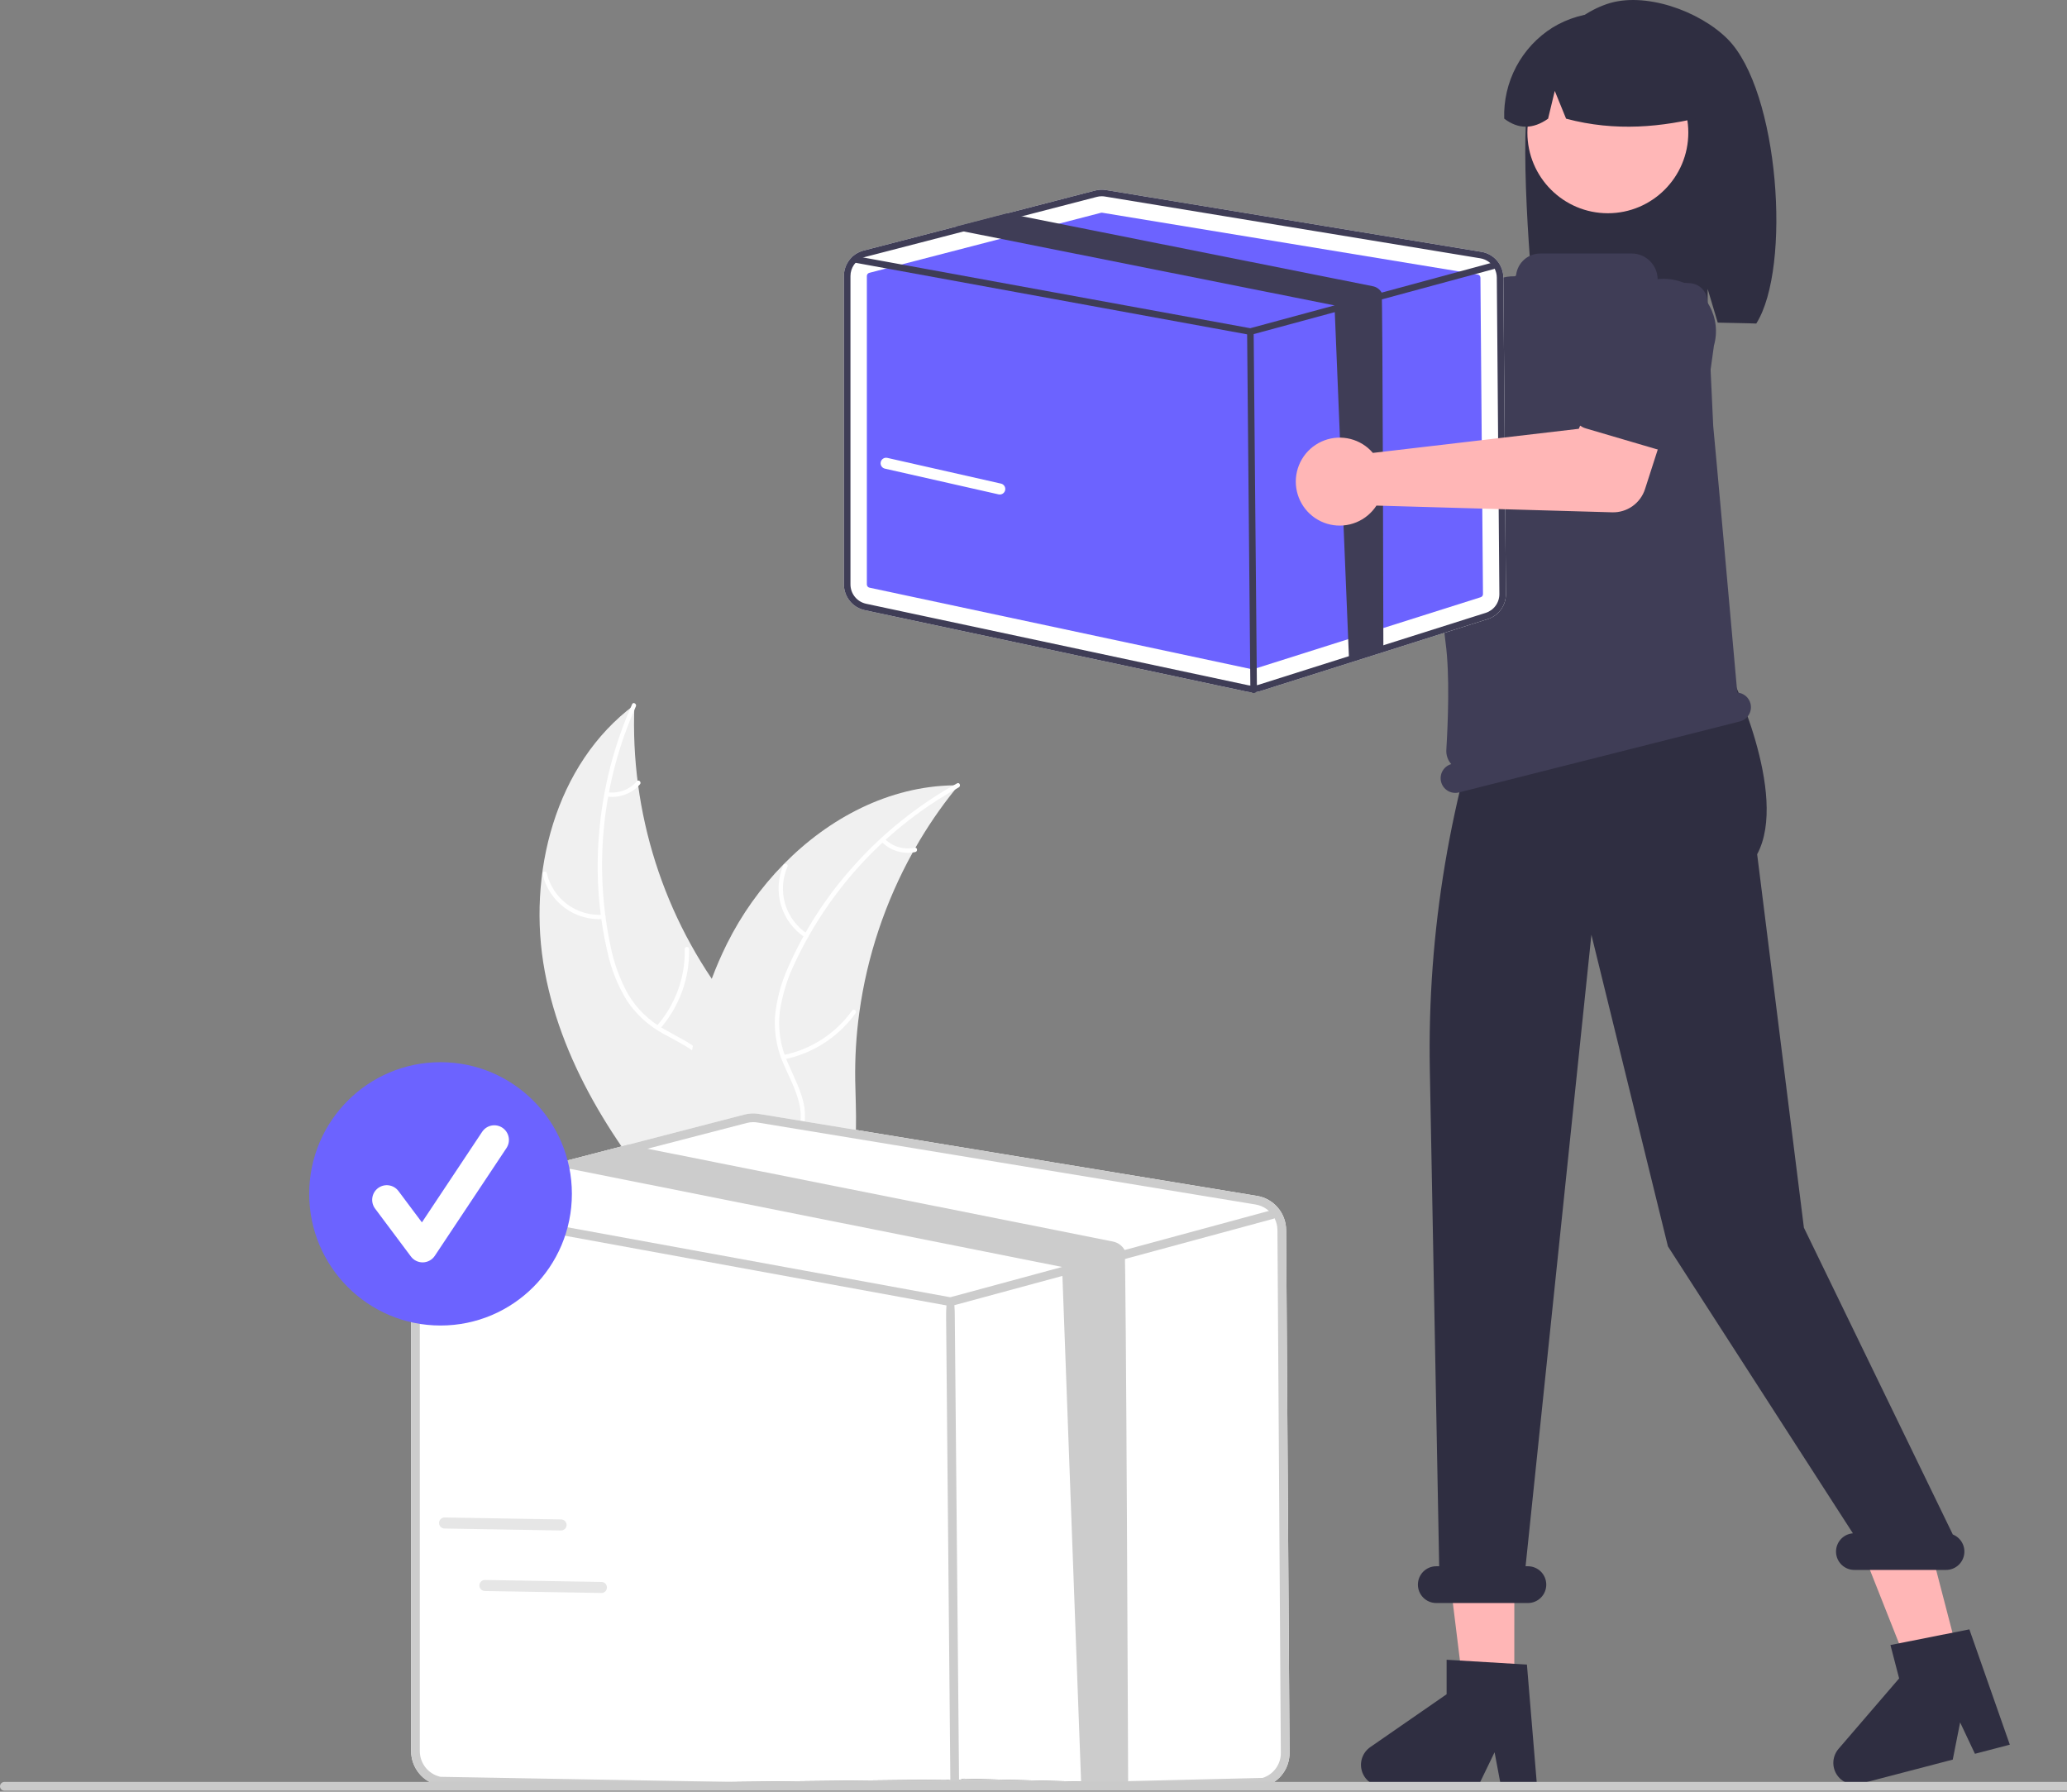 <svg width="225" height="195" viewBox="0 0 225 195" fill="none" xmlns="http://www.w3.org/2000/svg">
<rect x="0" y="0" width="225" height="195" fill="#808080" stroke="none"/>
<g clip-path="url(#clip0_47_427)">
<path d="M59.3 105.726C57.329 95.152 60.432 83.122 69.059 76.721C68.57 88.409 72.221 99.894 79.368 109.143C82.137 112.7 85.586 116.367 85.479 120.878C85.412 123.684 83.898 126.298 81.902 128.268C79.906 130.238 77.448 131.658 75.019 133.056L74.641 133.645C67.521 125.596 61.271 116.3 59.3 105.726Z" fill="#F0F0F0"/>
<path d="M69.216 76.883C65.592 85.012 64.615 94.079 66.425 102.797C66.782 104.68 67.432 106.496 68.353 108.176C69.302 109.784 70.664 111.108 72.297 112.01C73.802 112.882 75.443 113.599 76.71 114.822C77.35 115.458 77.848 116.223 78.173 117.065C78.497 117.907 78.64 118.809 78.592 119.711C78.531 121.961 77.668 124.054 76.752 126.073C75.736 128.313 74.644 130.625 74.71 133.144C74.718 133.449 74.245 133.444 74.237 133.139C74.122 128.756 77.284 125.236 77.989 121.03C78.317 119.068 78.058 116.994 76.681 115.473C75.478 114.142 73.786 113.402 72.255 112.532C70.649 111.675 69.277 110.438 68.259 108.927C67.256 107.299 66.537 105.512 66.132 103.642C65.154 99.447 64.841 95.123 65.203 90.83C65.589 85.928 66.809 81.129 68.81 76.639C68.934 76.361 69.339 76.607 69.216 76.883L69.216 76.883Z" fill="white"/>
<path d="M65.678 100.024C64.177 100.13 62.688 99.698 61.476 98.805C60.264 97.912 59.408 96.616 59.062 95.149C58.993 94.852 59.45 94.73 59.519 95.028C59.84 96.394 60.637 97.601 61.767 98.431C62.897 99.26 64.286 99.657 65.683 99.55C65.986 99.527 65.98 100.001 65.678 100.024Z" fill="white"/>
<path d="M71.475 111.669C73.512 109.36 74.606 106.367 74.539 103.286C74.532 102.981 75.005 102.986 75.012 103.291C75.076 106.497 73.931 109.61 71.806 112.008C71.603 112.236 71.274 111.896 71.475 111.669V111.669Z" fill="white"/>
<path d="M66.143 86.223C66.732 86.303 67.332 86.235 67.889 86.026C68.445 85.817 68.941 85.472 69.332 85.023C69.532 84.792 69.861 85.132 69.663 85.362C69.229 85.856 68.681 86.236 68.066 86.468C67.452 86.701 66.79 86.78 66.138 86.697C66.076 86.694 66.017 86.668 65.974 86.623C65.931 86.579 65.906 86.519 65.904 86.457C65.905 86.394 65.931 86.335 65.976 86.291C66.02 86.247 66.081 86.222 66.143 86.223H66.143Z" fill="white"/>
<path d="M104.335 85.468C104.214 85.615 104.094 85.763 103.974 85.915C102.363 87.909 100.916 90.031 99.648 92.26C99.547 92.431 99.447 92.606 99.352 92.779C96.353 98.182 94.381 104.096 93.537 110.221C93.203 112.658 93.055 115.117 93.093 117.577C93.146 120.975 93.474 124.654 92.435 127.778C92.33 128.106 92.205 128.426 92.061 128.738L75.388 134.062C75.344 134.055 75.301 134.052 75.257 134.045L74.601 134.288C74.59 134.161 74.582 134.03 74.571 133.903C74.564 133.829 74.561 133.755 74.555 133.681C74.552 133.632 74.549 133.582 74.543 133.538C74.542 133.522 74.541 133.505 74.541 133.492C74.535 133.448 74.534 133.406 74.53 133.366C74.48 132.63 74.434 131.893 74.396 131.153C74.395 131.149 74.395 131.149 74.398 131.144C74.112 125.512 74.292 119.806 75.331 114.308C75.362 114.143 75.392 113.974 75.431 113.806C75.913 111.331 76.596 108.899 77.473 106.535C77.958 105.242 78.507 103.975 79.12 102.738C80.708 99.544 82.788 96.621 85.283 94.076C90.257 89.002 96.794 85.579 103.8 85.471C103.979 85.468 104.155 85.466 104.335 85.468Z" fill="#F0F0F0"/>
<path d="M104.365 85.692C96.588 89.996 90.362 96.646 86.57 104.699C85.724 106.418 85.152 108.26 84.878 110.157C84.67 112.014 84.962 113.893 85.724 115.598C86.402 117.203 87.281 118.765 87.558 120.507C87.687 121.401 87.626 122.311 87.379 123.18C87.132 124.048 86.704 124.854 86.124 125.545C84.724 127.305 82.777 128.456 80.834 129.515C78.676 130.69 76.416 131.877 74.955 133.929C74.778 134.177 74.404 133.887 74.581 133.639C77.122 130.07 81.761 129.168 84.85 126.235C86.291 124.866 87.33 123.054 87.144 121.009C86.982 119.22 86.077 117.608 85.376 115.989C84.609 114.337 84.257 112.521 84.352 110.7C84.529 108.795 85.028 106.934 85.829 105.197C87.568 101.257 89.915 97.616 92.783 94.406C96.035 90.726 99.893 87.63 104.187 85.252C104.453 85.105 104.629 85.546 104.365 85.692Z" fill="white"/>
<path d="M87.639 102.034C86.377 101.213 85.448 99.969 85.017 98.525C84.585 97.081 84.68 95.53 85.285 94.149C85.408 93.87 85.846 94.049 85.723 94.328C85.158 95.613 85.069 97.058 85.474 98.402C85.878 99.746 86.748 100.901 87.928 101.658C88.184 101.823 87.894 102.198 87.639 102.034H87.639Z" fill="white"/>
<path d="M85.273 114.83C88.286 114.216 90.957 112.486 92.754 109.985C92.932 109.737 93.307 110.027 93.129 110.275C91.254 112.873 88.471 114.668 85.333 115.3C85.034 115.36 84.975 114.89 85.273 114.83V114.83Z" fill="white"/>
<path d="M96.301 91.295C96.723 91.715 97.243 92.023 97.813 92.191C98.383 92.36 98.986 92.384 99.568 92.261C99.866 92.197 99.925 92.668 99.629 92.731C98.985 92.864 98.319 92.837 97.689 92.652C97.059 92.467 96.483 92.13 96.013 91.671C95.965 91.631 95.933 91.575 95.925 91.513C95.917 91.451 95.933 91.389 95.969 91.338C96.008 91.289 96.064 91.256 96.126 91.248C96.189 91.24 96.251 91.257 96.301 91.295V91.295Z" fill="white"/>
<path d="M130.524 27.643C130.58 27.89 130.617 28.14 130.633 28.392L150.182 39.694L154.933 36.953L159.999 43.599L152.058 49.272C151.416 49.73 150.644 49.968 149.856 49.948C149.069 49.929 148.308 49.654 147.69 49.165L127.532 33.227C126.622 33.564 125.632 33.616 124.692 33.376C123.752 33.135 122.907 32.613 122.271 31.88C121.634 31.146 121.235 30.236 121.127 29.27C121.019 28.304 121.207 27.328 121.666 26.471C122.125 25.615 122.833 24.919 123.696 24.475C124.56 24.032 125.537 23.863 126.499 23.99C127.461 24.117 128.361 24.535 129.08 25.188C129.799 25.84 130.303 26.697 130.524 27.643V27.643Z" fill="#FFB6B6"/>
<path d="M150.453 38.447C150.515 38.158 150.639 37.887 150.815 37.651C150.991 37.414 151.216 37.219 151.475 37.078L160.5 32.149C161.702 31.24 163.214 30.846 164.706 31.053C166.197 31.26 167.546 32.051 168.456 33.253C169.367 34.456 169.764 35.971 169.561 37.466C169.359 38.961 168.573 40.315 167.375 41.231L160.142 48.596C159.936 48.806 159.686 48.969 159.411 49.074C159.136 49.179 158.842 49.223 158.548 49.204C158.255 49.184 157.969 49.102 157.71 48.962C157.451 48.822 157.225 48.627 157.048 48.392L150.82 40.116C150.643 39.88 150.518 39.609 150.455 39.321C150.392 39.033 150.391 38.735 150.453 38.447Z" fill="#3F3D56"/>
<path d="M166.577 9.794C167.876 5.646 170.829 1.842 174.912 0.44C178.996 -0.962 184.977 1.173 188.047 4.24C193.663 9.85 195.034 29.122 191.175 35.212C190.408 35.172 187.759 35.141 186.982 35.112L185.884 31.442V35.076C179.821 34.888 173.509 35.006 167.193 35.127C166.627 30.816 165.278 13.942 166.577 9.794Z" fill="#2F2E41"/>
<path d="M164.839 183.895H159.31L156.679 162.517L164.841 162.517L164.839 183.895Z" fill="#FFB6B6"/>
<path d="M213.249 180.449L207.898 181.847L199.972 161.825L207.869 159.762L213.249 180.449Z" fill="#FFB6B6"/>
<path d="M182.774 52.592L184.027 55.857L183.777 59.122L159.254 67.635L160.471 53.346L163.227 50.08L182.774 52.592Z" fill="#FFB6B6"/>
<path d="M175.02 23.208C179.858 23.208 183.779 19.278 183.779 14.43C183.779 9.581 179.858 5.651 175.02 5.651C170.183 5.651 166.262 9.581 166.262 14.43C166.262 19.278 170.183 23.208 175.02 23.208Z" fill="#FFB7B7"/>
<path d="M169.002 2.999C170.685 1.97 172.613 1.414 174.584 1.388C176.554 1.362 178.496 1.867 180.206 2.85C181.915 3.834 183.329 5.26 184.301 6.979C185.272 8.697 185.765 10.646 185.728 12.621C180.954 13.844 175.866 14.356 170.474 12.916L169.242 9.893L168.515 12.918C166.865 14.081 165.273 14.079 163.739 12.912C163.674 10.942 164.126 8.99 165.049 7.25C165.973 5.511 167.336 4.045 169.002 2.999Z" fill="#2F2E41"/>
<path d="M167.313 194.419H163.389L162.689 190.706L160.895 194.419H150.488C149.989 194.419 149.503 194.26 149.101 193.963C148.699 193.667 148.402 193.25 148.254 192.772C148.105 192.295 148.113 191.783 148.276 191.31C148.439 190.837 148.748 190.429 149.158 190.145L157.469 184.392V180.638L166.211 181.161L167.313 194.419Z" fill="#2F2E41"/>
<path d="M218.776 189.88L214.979 190.872L213.367 187.456L212.565 191.503L202.494 194.134C202.012 194.26 201.501 194.228 201.038 194.043C200.575 193.858 200.182 193.529 199.919 193.105C199.655 192.681 199.533 192.183 199.572 191.684C199.61 191.186 199.807 190.713 200.132 190.334L206.727 182.666L205.782 179.034L214.373 177.33L218.776 189.88Z" fill="#2F2E41"/>
<path d="M212.57 167.004L196.361 133.613L191.272 92.972C194.781 86.442 188.265 73.154 188.265 73.154V67.575L163.025 72.347V72.347C157.862 86.459 155.359 101.41 155.642 116.438L156.659 170.461H156.34C155.811 170.461 155.303 170.672 154.928 171.047C154.554 171.422 154.344 171.931 154.344 172.462C154.344 172.993 154.554 173.501 154.928 173.877C155.303 174.252 155.811 174.463 156.34 174.463H166.321C166.85 174.463 167.358 174.252 167.732 173.877C168.107 173.501 168.317 172.993 168.317 172.462C168.317 171.931 168.107 171.422 167.732 171.047C167.358 170.672 166.85 170.461 166.321 170.461H166.064L173.229 101.734L181.56 135.649L201.694 166.876C201.18 166.916 200.702 167.154 200.36 167.54C200.018 167.926 199.838 168.43 199.859 168.946C199.879 169.462 200.099 169.949 200.471 170.307C200.843 170.664 201.338 170.863 201.853 170.861H211.834C212.299 170.862 212.748 170.7 213.106 170.404C213.464 170.107 213.708 169.695 213.795 169.238C213.882 168.781 213.808 168.308 213.584 167.9C213.361 167.493 213.002 167.176 212.57 167.004H212.57Z" fill="#2F2E41"/>
<path d="M190.547 76.574H190.547C190.464 76.248 190.28 75.956 190.022 75.741C189.763 75.525 189.443 75.398 189.108 75.376C188.775 71.564 186.577 47.114 186.493 46.397L186.49 46.367L185.853 32.739C185.83 32.244 185.626 31.775 185.28 31.421C184.933 31.067 184.469 30.854 183.976 30.822L180.614 30.602C180.568 30.6 180.524 30.581 180.492 30.547C180.46 30.514 180.442 30.47 180.442 30.423C180.442 30.051 180.369 29.683 180.227 29.339C180.085 28.995 179.877 28.683 179.614 28.42C179.352 28.157 179.04 27.948 178.697 27.805C178.354 27.663 177.986 27.59 177.615 27.59H167.661C167.017 27.59 166.394 27.826 165.911 28.254C165.428 28.681 165.117 29.271 165.036 29.912C165.032 29.956 165.011 29.997 164.978 30.026C164.945 30.056 164.902 30.072 164.857 30.071L164.856 30.071C163.725 30.047 162.623 30.431 161.75 31.152C160.878 31.874 160.292 32.885 160.099 34.002C158.738 41.937 156.011 59.947 157.359 69.96C157.829 73.445 157.615 78.687 157.438 81.604C157.42 81.885 157.458 82.168 157.55 82.435C157.641 82.702 157.785 82.948 157.971 83.16C157.574 83.275 157.237 83.539 157.031 83.898C156.825 84.257 156.766 84.682 156.867 85.084H156.867C156.97 85.495 157.233 85.849 157.596 86.067C157.96 86.284 158.395 86.348 158.806 86.245L189.389 78.517C189.8 78.414 190.152 78.151 190.37 77.786C190.587 77.422 190.651 76.986 190.547 76.574Z" fill="#3F3D56"/>
<path d="M140.001 133.868C139.995 132.973 139.673 132.109 139.093 131.429C138.512 130.749 137.71 130.298 136.829 130.154L82.606 121.23C82.086 121.144 81.554 121.167 81.044 121.3L68.336 124.593L61.045 126.484L47.59 129.971C46.778 130.182 46.058 130.658 45.545 131.323C45.031 131.988 44.752 132.805 44.752 133.647V190.593C44.756 191.461 45.056 192.302 45.601 192.976C46.146 193.651 46.904 194.119 47.751 194.303L102.98 193.677C103.24 193.732 103.504 193.76 103.769 193.759C104.156 193.76 104.54 193.701 104.909 193.585L137.722 194.403C138.496 194.161 139.172 193.675 139.649 193.017C140.126 192.36 140.379 191.566 140.37 190.753L140.001 133.868Z" fill="white"/>
<path d="M140.001 133.868C139.995 132.973 139.673 132.109 139.093 131.429C138.512 130.749 137.71 130.298 136.829 130.154L82.606 121.23C82.086 121.144 81.554 121.167 81.044 121.3L68.336 124.593L61.045 126.484L47.59 129.971C46.778 130.182 46.058 130.658 45.545 131.323C45.031 131.988 44.752 132.805 44.752 133.647V190.593C44.756 191.461 45.056 192.302 45.601 192.976C46.146 193.651 46.904 194.119 47.751 194.303L102.98 193.677C103.24 193.732 103.504 193.76 103.769 193.759C104.156 193.76 104.54 193.701 104.909 193.585L137.722 194.403C138.496 194.161 139.172 193.675 139.649 193.017C140.126 192.36 140.379 191.566 140.37 190.753L140.001 133.868ZM137.438 193.498L104.625 194.281C104.157 194.427 103.659 194.451 103.179 194.35L47.946 193.377C47.312 193.238 46.743 192.887 46.335 192.38C45.926 191.874 45.702 191.244 45.699 190.593V133.647C45.7 133.064 45.878 132.495 46.211 132.017C46.544 131.539 47.015 131.175 47.561 130.973C47.648 130.941 47.737 130.913 47.827 130.891L62.062 127.203L70.48 125.02L81.28 122.22C81.512 122.158 81.751 122.127 81.991 122.128C82.145 122.128 82.299 122.141 82.451 122.166L136.674 131.09C137.11 131.162 137.524 131.335 137.882 131.594C138.241 131.854 138.534 132.194 138.738 132.587C138.943 132.985 139.051 133.426 139.054 133.874L139.423 190.759C139.43 191.369 139.241 191.965 138.883 192.458C138.525 192.952 138.019 193.316 137.438 193.498Z" fill="#CCCCCC"/>
<path d="M138.738 132.587C138.701 132.611 138.661 132.629 138.618 132.641L122.669 136.962L117.704 138.306L103.583 142.131C103.543 142.141 103.501 142.146 103.46 142.147C103.431 142.146 103.403 142.144 103.375 142.14L46.434 131.736L46.245 131.701C46.122 131.678 46.013 131.607 45.941 131.503C45.87 131.399 45.843 131.272 45.866 131.148C45.888 131.024 45.959 130.914 46.062 130.842C46.165 130.771 46.292 130.743 46.416 130.765L47.561 130.973L103.441 141.185L115.612 137.889L122.42 136.044L138.123 131.79L138.372 131.723C138.48 131.695 138.594 131.705 138.695 131.752C138.796 131.8 138.877 131.881 138.924 131.983C138.937 132.007 138.946 132.032 138.953 132.058C138.979 132.158 138.972 132.263 138.933 132.358C138.895 132.454 138.826 132.534 138.738 132.587Z" fill="#CCCCCC"/>
<path d="M103.933 193.87C103.674 193.87 103.462 193.66 103.46 195L102.987 143.277C102.984 141.415 103.194 141.2 103.456 141.198H103.46C103.72 141.198 103.931 141.407 103.933 143.269L104.407 194.991C104.409 193.653 104.199 193.867 103.938 193.87H103.933Z" fill="#CCCCCC"/>
<path d="M122.804 194.47L117.704 194.524L115.612 137.889L62.216 127.24C62.164 127.231 62.112 127.219 62.062 127.203C61.651 127.085 61.293 126.832 61.045 126.484L68.336 124.593L70.479 125.02L121.145 135.121C121.411 135.173 121.663 135.283 121.883 135.443C122.103 135.602 122.286 135.807 122.42 136.044C122.578 136.32 122.8 194.141 122.804 194.47Z" fill="#CCCCCC"/>
<path d="M163.647 30.207C163.643 29.532 163.4 28.881 162.963 28.369C162.525 27.856 161.92 27.516 161.256 27.408L120.391 20.682C119.999 20.617 119.598 20.635 119.214 20.734L109.637 23.216L104.142 24.642L94.001 27.269C93.389 27.429 92.847 27.787 92.46 28.289C92.073 28.79 91.863 29.406 91.862 30.04V63.609C91.866 64.263 92.091 64.897 92.502 65.405C92.913 65.914 93.484 66.266 94.122 66.405L135.746 75.282C135.942 75.324 136.141 75.344 136.341 75.344C136.632 75.344 136.922 75.3 137.2 75.213L161.929 67.385C162.513 67.203 163.022 66.837 163.382 66.341C163.742 65.845 163.932 65.247 163.925 64.634L163.647 30.207Z" fill="white"/>
<path d="M119.929 23.147C119.899 23.147 119.869 23.151 119.84 23.159L94.627 29.694C94.551 29.713 94.483 29.758 94.435 29.821C94.387 29.883 94.36 29.96 94.36 30.039V63.608C94.361 63.69 94.389 63.769 94.44 63.832C94.491 63.896 94.563 63.94 94.642 63.957L136.266 72.833C136.327 72.846 136.389 72.843 136.448 72.825L161.178 64.998C161.251 64.975 161.315 64.929 161.36 64.867C161.404 64.805 161.428 64.73 161.427 64.654L161.15 30.227C161.149 30.142 161.119 30.061 161.064 29.997C161.01 29.933 160.934 29.891 160.851 29.877L119.986 23.152C119.967 23.149 119.948 23.147 119.929 23.147Z" fill="#6C63FF"/>
<path d="M163.647 30.207C163.643 29.532 163.4 28.881 162.963 28.369C162.525 27.856 161.92 27.516 161.256 27.408L120.391 20.682C119.999 20.617 119.598 20.635 119.214 20.734L109.637 23.216L104.142 24.642L94.001 27.269C93.389 27.429 92.847 27.787 92.46 28.289C92.073 28.79 91.863 29.406 91.862 30.04V63.609C91.866 64.263 92.091 64.897 92.502 65.405C92.913 65.914 93.484 66.266 94.122 66.405L135.746 75.282C135.942 75.324 136.141 75.344 136.341 75.344C136.632 75.344 136.922 75.3 137.2 75.213L161.929 67.385C162.513 67.203 163.022 66.837 163.382 66.341C163.742 65.845 163.932 65.247 163.925 64.634L163.647 30.207ZM161.715 66.703L136.986 74.531C136.633 74.641 136.258 74.659 135.896 74.583L94.27 65.707C93.792 65.602 93.363 65.338 93.055 64.956C92.747 64.575 92.578 64.099 92.576 63.609V30.04C92.576 29.6 92.711 29.172 92.962 28.811C93.213 28.451 93.568 28.177 93.98 28.025C94.045 28.001 94.112 27.98 94.18 27.963L104.908 25.183L111.252 23.538L119.392 21.428C119.567 21.381 119.747 21.358 119.927 21.359C120.044 21.359 120.16 21.369 120.275 21.388L161.14 28.113C161.469 28.168 161.78 28.297 162.05 28.493C162.32 28.689 162.541 28.945 162.695 29.241C162.85 29.541 162.931 29.874 162.933 30.211L163.212 64.639C163.217 65.098 163.074 65.547 162.805 65.919C162.535 66.291 162.153 66.566 161.715 66.703V66.703Z" fill="#3F3D56"/>
<path d="M162.695 29.241C162.668 29.259 162.637 29.273 162.605 29.282L150.585 32.538L146.843 33.552L136.201 36.434C136.17 36.442 136.139 36.446 136.108 36.446C136.086 36.446 136.065 36.444 136.044 36.441L93.13 28.6L92.988 28.573C92.895 28.556 92.812 28.502 92.759 28.424C92.705 28.346 92.684 28.25 92.701 28.157C92.718 28.063 92.772 27.98 92.849 27.926C92.927 27.872 93.023 27.851 93.116 27.868L93.98 28.025L136.094 35.721L145.266 33.237L150.397 31.847L162.232 28.64L162.419 28.59C162.501 28.569 162.587 28.576 162.663 28.612C162.739 28.648 162.8 28.709 162.836 28.786C162.845 28.804 162.852 28.823 162.857 28.843C162.877 28.918 162.872 28.997 162.842 29.069C162.813 29.141 162.762 29.201 162.695 29.241Z" fill="#3F3D56"/>
<path d="M136.465 75.427C136.371 75.427 136.28 75.39 136.213 75.323C136.147 75.257 136.109 75.167 136.108 75.073L135.751 36.092C135.75 35.997 135.787 35.906 135.853 35.838C135.92 35.77 136.01 35.732 136.105 35.731H136.108C136.202 35.731 136.292 35.768 136.359 35.834C136.426 35.901 136.464 35.991 136.465 36.085L136.821 75.066C136.822 75.161 136.785 75.252 136.719 75.32C136.653 75.388 136.562 75.426 136.468 75.427H136.465Z" fill="#3F3D56"/>
<path d="M150.585 70.685L146.843 71.698L145.266 33.237L105.024 25.212C104.985 25.205 104.946 25.195 104.908 25.183C104.599 25.095 104.329 24.904 104.142 24.642L109.637 23.216L111.252 23.538L149.436 31.151C149.637 31.191 149.827 31.273 149.993 31.393C150.159 31.514 150.297 31.668 150.397 31.847C150.516 32.054 150.583 70.437 150.585 70.685Z" fill="#3F3D56"/>
<path d="M148.909 48.756C149.1 48.92 149.278 49.099 149.442 49.291L171.857 46.667L174.037 41.625L182.06 43.928L179.066 53.23C178.824 53.981 178.345 54.634 177.702 55.09C177.058 55.545 176.285 55.779 175.497 55.757L149.832 55.026C149.303 55.841 148.539 56.475 147.642 56.844C146.745 57.213 145.756 57.3 144.809 57.092C143.861 56.885 142.999 56.393 142.337 55.682C141.675 54.972 141.244 54.076 141.102 53.114C140.961 52.152 141.115 51.17 141.544 50.298C141.972 49.426 142.656 48.706 143.504 48.233C144.351 47.759 145.322 47.556 146.288 47.65C147.253 47.743 148.167 48.129 148.909 48.756Z" fill="#FFB6B6"/>
<path d="M171.332 45.504C171.21 45.235 171.147 44.943 171.148 44.648C171.149 44.354 171.213 44.062 171.337 43.794L175.643 34.441C176.067 32.993 177.045 31.772 178.365 31.046C179.685 30.32 181.239 30.148 182.685 30.568C184.131 30.989 185.352 31.966 186.08 33.287C186.808 34.608 186.983 36.165 186.568 37.615L185.15 47.852C185.109 48.144 185.006 48.424 184.848 48.672C184.69 48.921 184.48 49.133 184.233 49.293C183.986 49.453 183.707 49.558 183.416 49.6C183.125 49.643 182.828 49.622 182.545 49.539L172.62 46.624C172.338 46.541 172.076 46.398 171.854 46.205C171.632 46.011 171.454 45.772 171.332 45.504Z" fill="#3F3D56"/>
<path d="M246.525 194.886H0.475C0.35 194.886 0.229 194.836 0.14 194.746C0.051 194.657 0.001 194.536 0.001 194.41C0.001 194.284 0.051 194.163 0.14 194.074C0.229 193.984 0.35 193.934 0.475 193.934H246.525C246.651 193.934 246.772 193.984 246.861 194.073C246.95 194.162 247 194.284 247 194.41C247 194.536 246.95 194.658 246.861 194.747C246.772 194.836 246.651 194.886 246.525 194.886Z" fill="#CACACA"/>
<path d="M47.954 144.261C55.85 144.261 62.251 137.846 62.251 129.932C62.251 122.018 55.85 115.602 47.954 115.602C40.058 115.602 33.657 122.018 33.657 129.932C33.657 137.846 40.058 144.261 47.954 144.261Z" fill="#6C63FF"/>
<path d="M46.003 137.39C45.757 137.39 45.513 137.332 45.292 137.221C45.071 137.111 44.879 136.95 44.731 136.752L40.831 131.539C40.578 131.201 40.469 130.776 40.529 130.358C40.588 129.939 40.811 129.562 41.149 129.308C41.486 129.054 41.91 128.945 42.328 129.005C42.745 129.065 43.122 129.289 43.375 129.627L45.927 133.037L52.481 123.183C52.597 123.009 52.746 122.858 52.919 122.741C53.093 122.624 53.288 122.542 53.493 122.501C53.698 122.459 53.909 122.459 54.115 122.5C54.32 122.54 54.515 122.621 54.69 122.737C54.864 122.854 55.013 123.003 55.129 123.178C55.246 123.352 55.327 123.548 55.367 123.753C55.408 123.959 55.408 124.171 55.367 124.376C55.326 124.582 55.244 124.778 55.128 124.952L47.327 136.68C47.186 136.892 46.996 137.067 46.773 137.19C46.551 137.314 46.302 137.382 46.048 137.389C46.033 137.389 46.018 137.39 46.003 137.39Z" fill="white"/>
<path d="M108.831 53.819C108.786 53.819 108.742 53.815 108.698 53.805L96.322 51.004C96.167 50.968 96.033 50.873 95.948 50.739C95.863 50.604 95.835 50.441 95.87 50.286C95.905 50.131 96 49.996 96.134 49.911C96.269 49.826 96.431 49.798 96.586 49.833L108.962 52.633C109.106 52.666 109.232 52.751 109.318 52.871C109.403 52.991 109.442 53.139 109.425 53.285C109.409 53.432 109.339 53.568 109.23 53.666C109.12 53.765 108.978 53.819 108.831 53.819Z" fill="white"/>
<path d="M61.199 166.554C61.155 166.563 61.111 166.568 61.066 166.567L48.38 166.353C48.222 166.35 48.071 166.284 47.961 166.169C47.85 166.055 47.79 165.902 47.793 165.743C47.795 165.584 47.861 165.432 47.975 165.321C48.089 165.211 48.242 165.15 48.4 165.152L61.086 165.366C61.234 165.369 61.375 165.426 61.483 165.526C61.591 165.626 61.659 165.763 61.672 165.91C61.686 166.057 61.646 166.204 61.558 166.323C61.471 166.442 61.343 166.524 61.199 166.554Z" fill="#E6E6E6"/>
<path d="M65.591 173.357C65.547 173.366 65.503 173.37 65.458 173.369L52.772 173.155C52.613 173.152 52.462 173.086 52.352 172.972C52.242 172.857 52.181 172.704 52.184 172.545C52.187 172.386 52.252 172.235 52.366 172.124C52.48 172.013 52.633 171.952 52.792 171.955L65.478 172.169C65.625 172.171 65.766 172.228 65.875 172.328C65.983 172.429 66.05 172.565 66.064 172.712C66.078 172.859 66.037 173.006 65.95 173.125C65.863 173.244 65.735 173.327 65.591 173.357Z" fill="#E6E6E6"/>
</g>
<defs>
<clipPath id="clip0_47_427">
<rect width="247" height="195" fill="white"/>
</clipPath>
</defs>
</svg>
